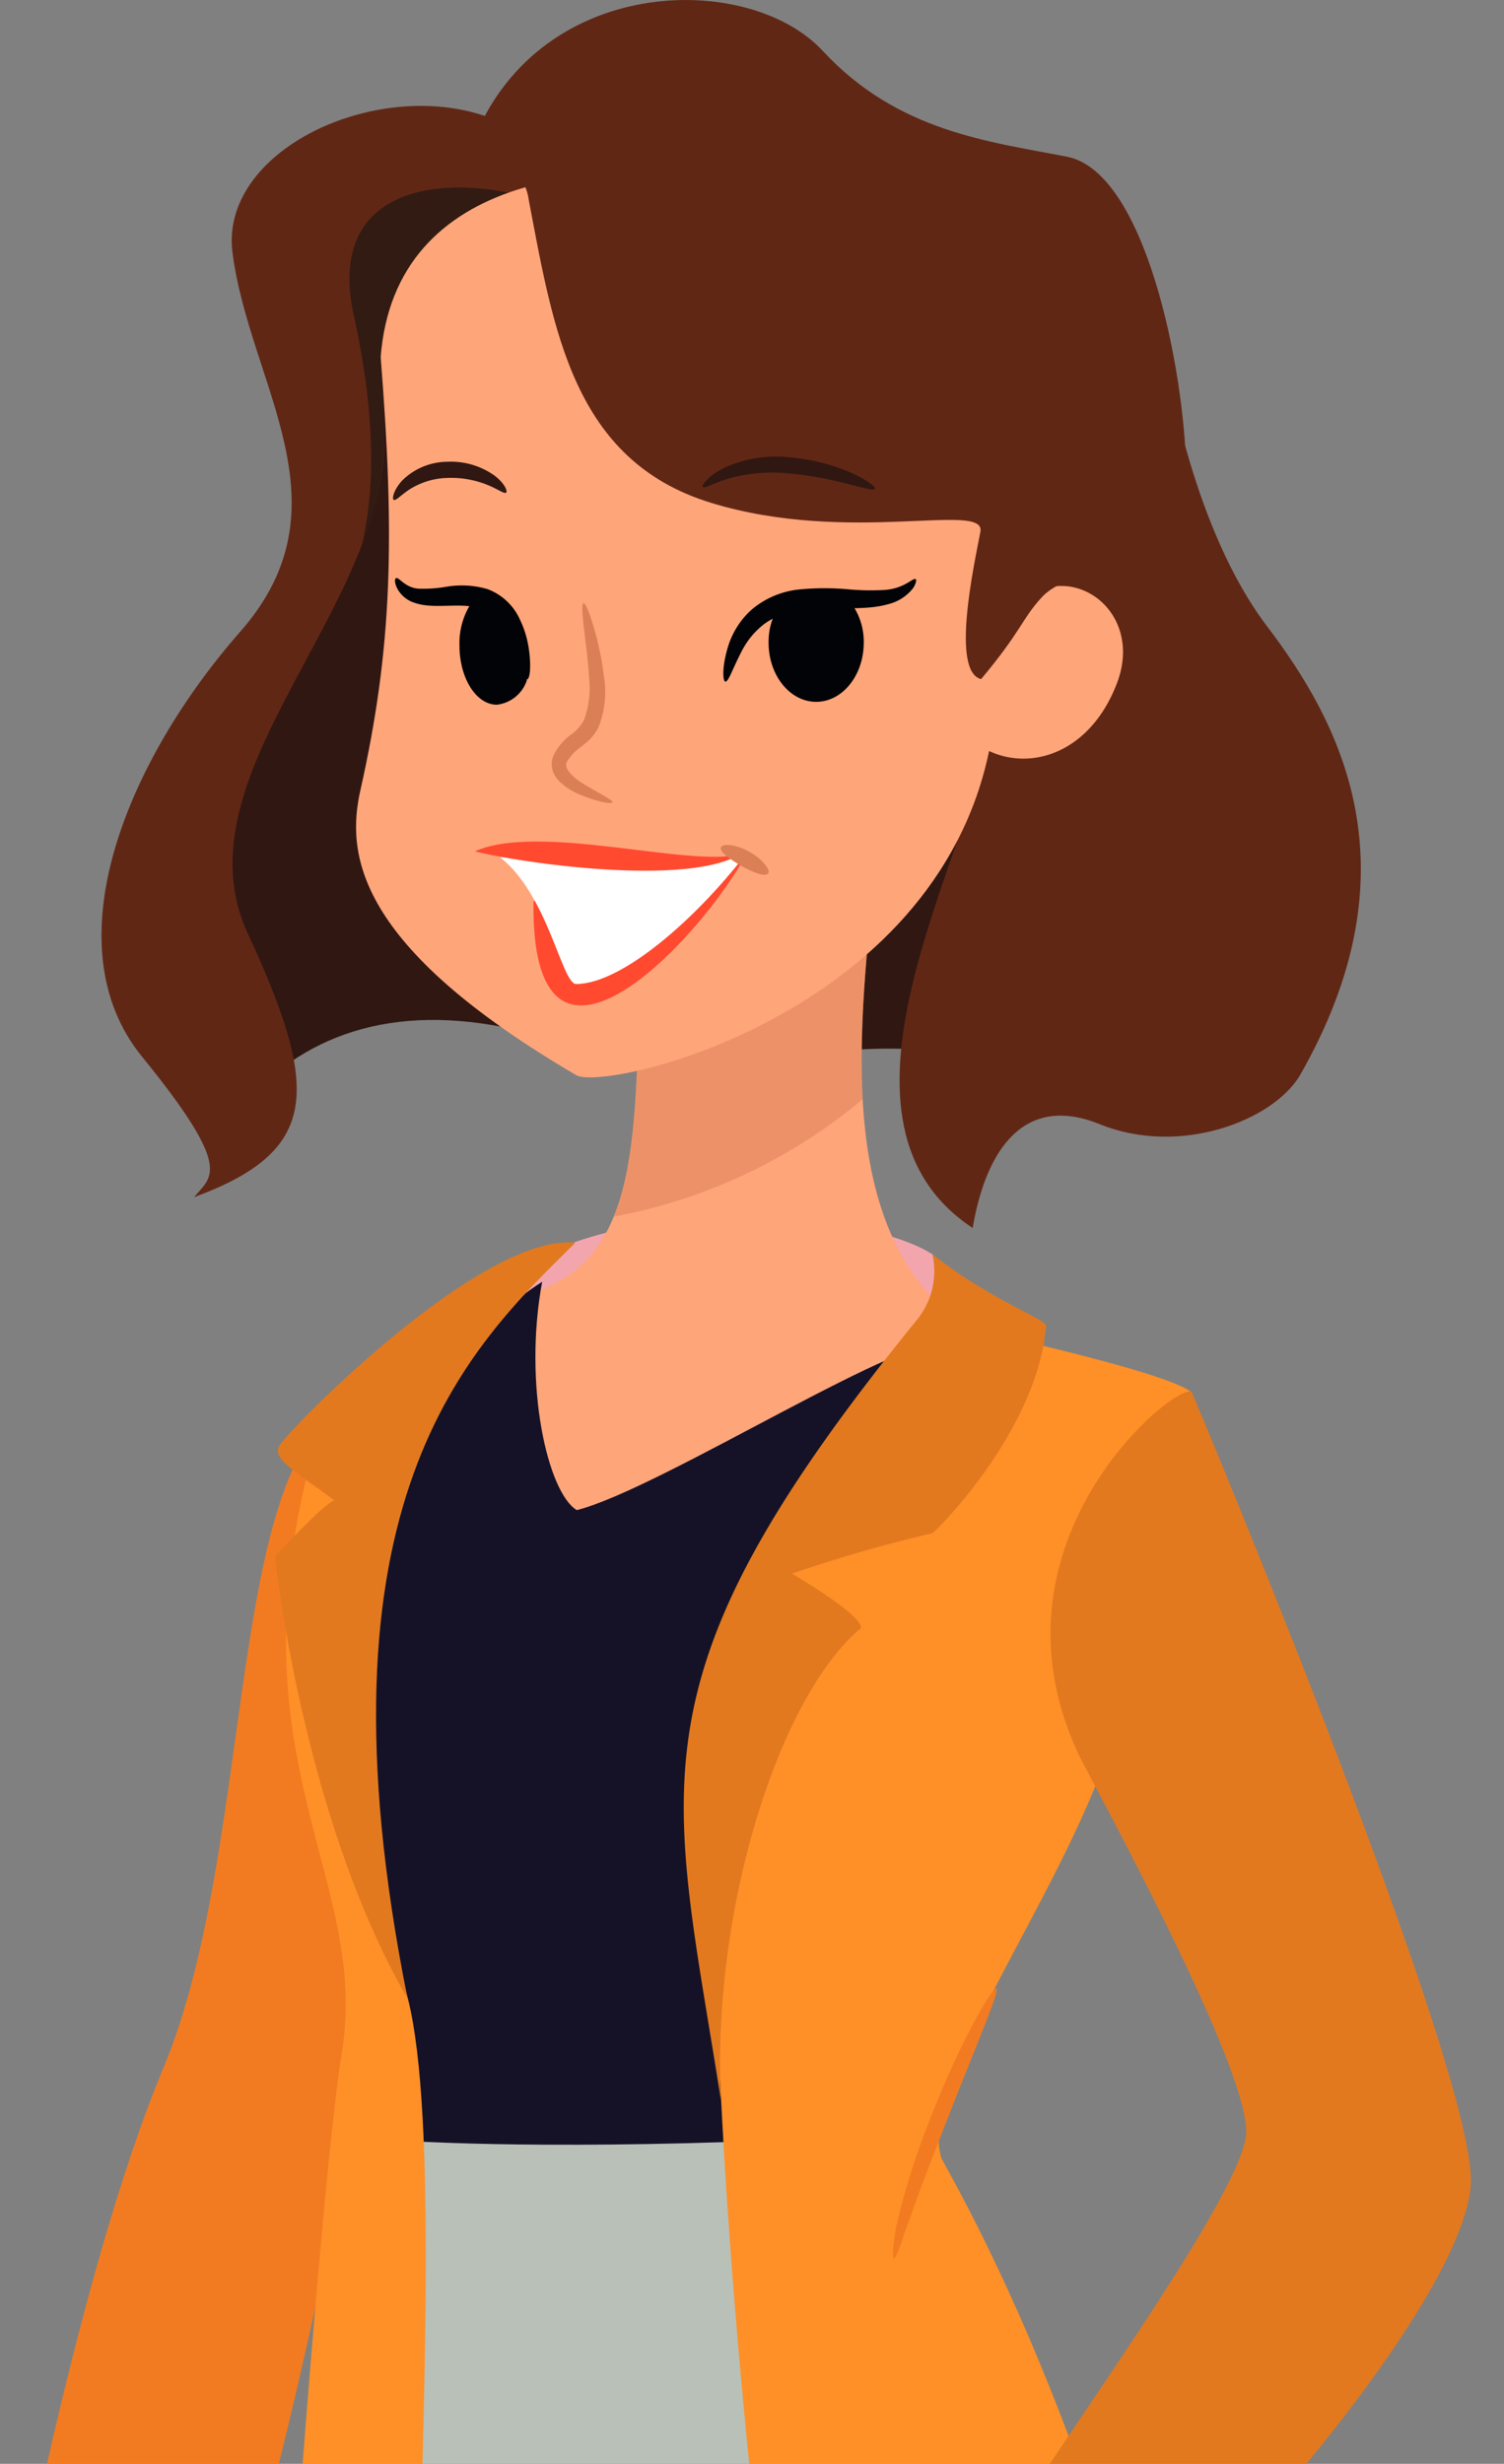 <svg xmlns="http://www.w3.org/2000/svg" xmlns:xlink="http://www.w3.org/1999/xlink" width="129.572" height="212.173" viewBox="0 0 129.572 212.173">
  <rect x="0" y="0" width="129.572" height="212.173" fill="#808080" stroke="none"/>
  <defs>
    <clipPath id="clip-path">
      <path id="Trazado_1034" data-name="Trazado 1034" d="M0,0H129.572V-212.173H0Z" fill="none"/>
    </clipPath>
    <clipPath id="clip-path-2">
      <rect id="Rectángulo_1" data-name="Rectángulo 1" width="126.709" height="30.236" transform="translate(2.863 201.522)" fill="none"/>
    </clipPath>
    <clipPath id="clip-path-3">
      <path id="Trazado_991" data-name="Trazado 991" d="M2.863,231.758H129.572V201.522H2.863Z" fill="none"/>
    </clipPath>
    <clipPath id="clip-path-4">
      <rect id="Rectángulo_2" data-name="Rectángulo 2" width="22.531" height="30.421" transform="translate(52.873 -137.824)" fill="none"/>
    </clipPath>
    <clipPath id="clip-path-5">
      <path id="Trazado_1007" data-name="Trazado 1007" d="M52.873-107.4H75.4v-30.421H52.873Z" fill="none"/>
    </clipPath>
  </defs>
  <g id="Grupo_742" data-name="Grupo 742" transform="translate(0 212.173)">
    <g id="Grupo_741" data-name="Grupo 741" clip-path="url(#clip-path)">
      <g id="Grupo_695" data-name="Grupo 695" opacity="0.18" style="mix-blend-mode: darken;isolation: isolate">
        <g id="Grupo_694" data-name="Grupo 694">
          <g id="Grupo_693" data-name="Grupo 693" clip-path="url(#clip-path-2)">
            <g id="Grupo_692" data-name="Grupo 692" clip-path="url(#clip-path-3)">
              <g id="Grupo_691" data-name="Grupo 691" transform="translate(129.572 216.639)">
                <path id="Trazado_990" data-name="Trazado 990" d="M0,0C0,8.35-28.364,15.119-63.355,15.119S-126.709,8.35-126.709,0s28.365-15.116,63.354-15.116S0-8.348,0,0" fill="#9a9b9f"/>
              </g>
            </g>
          </g>
        </g>
      </g>
      <g id="Grupo_696" data-name="Grupo 696" transform="translate(13.167 22.092)">
        <path id="Trazado_992" data-name="Trazado 992" d="M0,0C-1.334,4.862-2.955,7.626-.858,9.342S.8,18.393.613,22.013s-11.288.765-11.288.765A188.153,188.153,0,0,1-8.863-.476C-6.479-.476,0,0,0,0" fill="#ffa57a"/>
      </g>
      <g id="Grupo_697" data-name="Grupo 697" transform="translate(2.915 34.895)">
        <path id="Trazado_993" data-name="Trazado 993" d="M0,0C.063,5.845-1.335,13.914-.065,16.073S7.178,27.828,8.2,27.575s.381-2.542.381-2.542c2.035,2.16,4.573,3.432,3.939-2.415-1.651-4.064-2.8-5.717-2.8-6.735,3.178,4.7,3.431,7.117,4.7,6.989s-1.143-6.1-2.795-8.64,0-11.309-.889-14.106S0,0,0,0" fill="#ffa57a"/>
      </g>
      <g id="Grupo_698" data-name="Grupo 698" transform="translate(6.401 40.105)">
        <path id="Trazado_994" data-name="Trazado 994" d="M0,0C.12-.08.964,1.03,1.608,3.163c.36,1.039.621,2.353,1.155,3.622A10.035,10.035,0,0,0,3.8,8.694a4.386,4.386,0,0,0,.7.807,1.116,1.116,0,0,0,.18.137c.042.03.029.017.036.021s.012,0,.012-.009a3.778,3.778,0,0,0,.086-.838,13.632,13.632,0,0,0-.077-1.445A29.034,29.034,0,0,0,4.266,4.42c-.1-.474-.208-.938-.324-1.39S3.7,2.165,3.59,1.651A16.3,16.3,0,0,1,3.7-3.331a6.18,6.18,0,0,0-.272-3.025c-.275-.671-.555-1.01-.464-1.091.045-.05.465.153.942.836a5.721,5.721,0,0,1,.778,3.327,18.773,18.773,0,0,0,.153,4.65,30.691,30.691,0,0,1,1.285,5.86A13.11,13.11,0,0,1,6.2,8.84a6.246,6.246,0,0,1-.072.844A2.3,2.3,0,0,1,5.6,10.806a1.277,1.277,0,0,1-1.137.2,2.206,2.206,0,0,1-.844-.508,5.449,5.449,0,0,1-.893-1.079A10.439,10.439,0,0,1,1.651,7.215a29.768,29.768,0,0,1-.9-3.826C.36,1.272-.171.094,0,0" fill="#db7f56"/>
      </g>
      <g id="Grupo_699" data-name="Grupo 699" transform="translate(87.798 88.141)">
        <path id="Trazado_995" data-name="Trazado 995" d="M0,0C.663,21.2.018,104.35,1.673,111.969s12.922,22.193,10.6,25.506S-4.951,125.549-7.934,116.607-20.52,7.62-20.52,7.62Z" fill="#ffa57a"/>
      </g>
      <g id="Grupo_700" data-name="Grupo 700" transform="translate(78.872 200.441)">
        <path id="Trazado_996" data-name="Trazado 996" d="M0,0C12.589,20.372,20.952,24.1,17.308,13.5c0,0,8.2,12.835,4.223,13.167-2.769.23-10.849-5.209-16.759-14.133l.2,3.45L2.65,13.995S1.6,9.086.968,5.355C.194,3.187-.262.848,0,0" fill="#151227"/>
      </g>
      <g id="Grupo_701" data-name="Grupo 701" transform="translate(47.879 91.122)">
        <path id="Trazado_997" data-name="Trazado 997" d="M0,0C0,12.919-.994,103.6-1.74,105.841s-13.666,16.232-28.573,15.238c-3.975-.993,13.913-13.251,17.641-18.717,1.242-18.634-7.7-92.921-8.7-105.591S0,0,0,0" fill="#ffa57a"/>
      </g>
      <g id="Grupo_702" data-name="Grupo 702" transform="translate(46.719 191.828)">
        <path id="Trazado_998" data-name="Trazado 998" d="M0,0C.827,3.478.7,6.875-2.443,18.8a5.407,5.407,0,0,1-2.486.5c-.064-2.93.622-4.844.746-8.695C-13.126,17.308-14.494,21.905-26,22.029c-4.829.053-10.931.829,0-6.957C-26.834,20.869-14.246,16.564,0,0" fill="#151227"/>
      </g>
      <g id="Grupo_703" data-name="Grupo 703" transform="translate(22.68 -118.845)">
        <path id="Trazado_999" data-name="Trazado 999" d="M0,0C5.962-5.466,14.411-7.287,26-3.478s19.214.828,25.839.5S68.24-1.822,72.215-1.16c11.6-7.453,1.324-53.334.663-57.143S31.8-86.13,24.845-84.141s-13.747,0-16.232,2.981.661,34.286-6.294,43.726S-10.6-11.1,0,0" fill="#301712"/>
      </g>
      <g id="Grupo_704" data-name="Grupo 704" transform="translate(85.082 -149.592)">
        <path id="Trazado_1000" data-name="Trazado 1000" d="M0,0C-.663,9.938-15.86,33.561-1.283,43.168c.993-5.962,3.975-11.759,10.932-8.944s14.905-.331,17.224-4.141C37.144,12.194,30.351-.394,24.058-8.675s-8.447-21.7-8.447-21.7L2.36-14.969" fill="#612715"/>
      </g>
      <g id="Grupo_705" data-name="Grupo 705" transform="translate(49.181 -196.197)">
        <path id="Trazado_1001" data-name="Trazado 1001" d="M0,0C-7.453-12.919-30.641-5.63-29.149,5.8s10.268,21.7.659,32.629-16.4,26.832-8.447,36.6,5.964,10.271,4.474,12.092c10.766-3.975,10.931-9.11,4.638-22.691s11.918-27.788,11.758-42.9C-16.233,5.632-10.765.829,0,0" fill="#612715"/>
      </g>
      <g id="Grupo_706" data-name="Grupo 706" transform="translate(30.465 -185.1)">
        <path id="Trazado_1002" data-name="Trazado 1002" d="M0,0C1.58,7.223,2.08,13.985.721,19.813a25.561,25.561,0,0,0,1.928-9.378C2.511-2.9,6.339-8.433,13.933-10.356,5.832-12.157-2.172-9.931,0,0" fill="#321b12"/>
      </g>
      <g id="Grupo_707" data-name="Grupo 707" transform="translate(93.503 166.321)">
        <path id="Trazado_1003" data-name="Trazado 1003" d="M0,0C-5.3,2.816-17.059,1.823-20.7.332-23.519-15.4-39.917-132.507-39.917-132.507S-44.225-5.469-44.39-2.818c-6.957,3.977-16.4.5-18.053-1.489-1.824-13.583-5.3-85.962-6.294-100.7s2.484-48.7,3.312-60.293,5.963-30.807,5.963-30.807a131.733,131.733,0,0,0,38.757-.165C-9.939-180.541.165-9.939,0,0" fill="#b9c0b7"/>
      </g>
      <g id="Grupo_708" data-name="Grupo 708" transform="translate(80.498 -104.035)">
        <path id="Trazado_1004" data-name="Trazado 1004" d="M0,0C-4.348-3.107-21.492-5.715-33.914,0-44.472,7.949-40.622,9.068-40,9.192S1.864,13.665,1.864,13.665" fill="#f3a5ae"/>
      </g>
      <g id="Grupo_709" data-name="Grupo 709" transform="translate(75.404 -137.824)">
        <path id="Trazado_1005" data-name="Trazado 1005" d="M0,0C-1.159,13.25-4.307,32.836,8.946,40.621,3.976,60-27.207,64.142-27.207,64.142s-6.457-22.361-3.643-26.833c10.6-2.319,10.1-13,10.6-27.743C-17.763,4.1,0,0,0,0" fill="#ffa57a"/>
      </g>
      <g id="Grupo_714" data-name="Grupo 714" opacity="0.5">
        <g id="Grupo_713" data-name="Grupo 713">
          <g id="Grupo_712" data-name="Grupo 712" clip-path="url(#clip-path-4)">
            <g id="Grupo_711" data-name="Grupo 711" clip-path="url(#clip-path-5)">
              <g id="Grupo_710" data-name="Grupo 710" transform="translate(52.873 -107.403)">
                <path id="Trazado_1006" data-name="Trazado 1006" d="M0,0C2.038-4.984,1.991-12.221,2.284-20.855c2.484-5.466,20.247-9.566,20.247-9.566C22-24.394,21.07-17.056,21.45-10.113A46.673,46.673,0,0,1,0,0" fill="#db7f56"/>
              </g>
            </g>
          </g>
        </g>
      </g>
      <g id="Grupo_715" data-name="Grupo 715" transform="translate(81.518 -96.264)">
        <path id="Trazado_1008" data-name="Trazado 1008" d="M0,0C-5.467,8.447-18.157,61.13-15.008,68.417c-21.036.827-32.024,0-32.024,0C-52.664,47.878-56.507,8.544-34.809-5.534c-1.656,8.944.495,18.177,2.981,19.668C-24.539,12.312-2.32-1.988,0,0" fill="#151227"/>
      </g>
      <g id="Grupo_716" data-name="Grupo 716" transform="translate(32.796 -181.427)">
        <path id="Trazado_1009" data-name="Trazado 1009" d="M0,0C1.242,15.652.994,25.093-1.74,37.268c-1.242,5.465-.5,13.415,18.634,24.6C19.751,63.231,48.82,56.4,52.671,32.546,56.64,7.966,48.7-11.677,33.789-14.659S1.242-15.9,0,0" fill="#ffa57a"/>
      </g>
      <g id="Grupo_717" data-name="Grupo 717" transform="translate(86.459 -158.653)">
        <path id="Trazado_1010" data-name="Trazado 1010" d="M0,0C4.225-6.5,12.423-1.655,9.773,5.3,7.031,12.5.252,13.375-3.352,9.648A26.945,26.945,0,0,1,0,0" fill="#ffa57a"/>
      </g>
      <g id="Grupo_718" data-name="Grupo 718" transform="translate(62.484 -153.477)">
        <path id="Trazado_1011" data-name="Trazado 1011" d="M0,0C-.207-.036-.325-1.255.289-3.175A7.061,7.061,0,0,1,2.274-6.2,7.5,7.5,0,0,1,6.4-7.937a22.516,22.516,0,0,1,4.186-.011,20.767,20.767,0,0,0,3.161.055c1.721-.127,2.419-1.081,2.654-.927.051.034.057.125.013.275a1.581,1.581,0,0,1-.316.6,3.9,3.9,0,0,1-2.11,1.289c-2.017.579-4.716.182-7.363.487a6.614,6.614,0,0,0-3.3,1.229A7,7,0,0,0,1.44-2.667C.615-1.091.269.057,0,0" fill="#010306"/>
      </g>
      <g id="Grupo_719" data-name="Grupo 719" transform="translate(72.914 -160.735)">
        <path id="Trazado_1012" data-name="Trazado 1012" d="M0,0A5.6,5.6,0,0,1,1.5,3.9C1.5,6.717-.337,9-2.6,9S-6.7,6.717-6.7,3.9A5.642,5.642,0,0,1-5.308.108C-3.54.031-1.77,0,0,0" fill="#010306"/>
      </g>
      <g id="Grupo_720" data-name="Grupo 720" transform="translate(52.755 -143.081)">
        <path id="Trazado_1013" data-name="Trazado 1013" d="M0,0C-.058.153-1.247.018-3.07-.789A5.615,5.615,0,0,1-4.5-1.74a2.379,2.379,0,0,1-.623-.94A1.942,1.942,0,0,1-5.086-4,4.951,4.951,0,0,1-3.653-5.763,3.652,3.652,0,0,0-2.437-7.1a7.955,7.955,0,0,0,.43-3.665c-.067-1.218-.215-2.332-.326-3.27-.235-1.877-.345-3.063-.153-3.106s.632,1.062,1.12,2.924A25.066,25.066,0,0,1-.73-10.874a8.245,8.245,0,0,1-.455,4.381,4.125,4.125,0,0,1-.741,1.058c-.332.317-.6.513-.851.716A4.254,4.254,0,0,0-3.9-3.516c-.362.589.575,1.407,1.314,1.869C-1.028-.691.079-.2,0,0" fill="#db7f56"/>
      </g>
      <g id="Grupo_721" data-name="Grupo 721" transform="translate(45.385 -153.572)">
        <path id="Trazado_1014" data-name="Trazado 1014" d="M0,0A3.091,3.091,0,0,1-2.583,2.085C-4.357,2.085-5.8-.2-5.8-3.009A6.337,6.337,0,0,1-4.453-7.136C-1.767-5.6-.6-2.925,0,0" fill="#010306"/>
      </g>
      <g id="Grupo_722" data-name="Grupo 722" transform="translate(43.603 -169.751)">
        <path id="Trazado_1015" data-name="Trazado 1015" d="M0,0C.144-.092-.1-.785-1-1.465A6.456,6.456,0,0,0-5.051-2.657,5.578,5.578,0,0,0-8.985-1.009c-.752.852-.849,1.564-.7,1.63C-9.5.727-9.1.239-8.337-.267A6.386,6.386,0,0,1-5-1.265,8.326,8.326,0,0,1-1.5-.619C-.643-.262-.167.128,0,0" fill="#301712"/>
      </g>
      <g id="Grupo_723" data-name="Grupo 723" transform="translate(63.935 -137.948)">
        <path id="Trazado_1016" data-name="Trazado 1016" d="M0,0C-4.719,7.951-18.223,21.454-17.973,3.395-16.9,2.9,0,0,0,0" fill="#ff4a30"/>
      </g>
      <g id="Grupo_724" data-name="Grupo 724" transform="translate(64.182 -138.528)">
        <path id="Trazado_1017" data-name="Trazado 1017" d="M0,0C-6.376,1.822-15.651.165-21.117.165c4.14,3.23,5.3,10.767,6.542,10.932C-10.6,11.1-4.224,5.466,0,0" fill="#fff"/>
      </g>
      <g id="Grupo_725" data-name="Grupo 725" transform="translate(63.769 -138.61)">
        <path id="Trazado_1018" data-name="Trazado 1018" d="M0,0C-4.389,1.16-17.309-2.733-22.857-.249-18.964.745-4.638,2.815,0,0" fill="#ff4a30"/>
      </g>
      <g id="Grupo_726" data-name="Grupo 726" transform="translate(62.112 -139.19)">
        <path id="Trazado_1019" data-name="Trazado 1019" d="M0,0C.109-.354,1.275-.3,2.439.371A4.285,4.285,0,0,1,3.78,1.451c.288.349.4.635.278.785-.262.317-1.221-.06-2.288-.644C.708.974-.124.379,0,0" fill="#db7f56"/>
      </g>
      <g id="Grupo_727" data-name="Grupo 727" transform="translate(45.404 -153.663)">
        <path id="Trazado_1020" data-name="Trazado 1020" d="M0,0C-.258.036-.555-.868-1.051-2.227-1.55-3.538-2.316-5.52-4-6.1c-1.732-.585-3.945.1-5.666-.492a2.549,2.549,0,0,1-1.575-1.362c-.187-.445-.151-.718-.051-.763.252-.145.732.8,1.925.9a11.783,11.783,0,0,0,2.413-.164,7.944,7.944,0,0,1,3.542.2A4.968,4.968,0,0,1-.65-5.238a8.7,8.7,0,0,1,.819,2.7C.379-.983.227-.029,0,0" fill="#010306"/>
      </g>
      <g id="Grupo_728" data-name="Grupo 728" transform="translate(72.672 85.658)">
        <path id="Trazado_1021" data-name="Trazado 1021" d="M0,0C10.186-.249,34.411-1.119,39.751-13.79,33.168-40,25.59-81.369,8.448-111.928c-2.114-6.337,10.062-22.113,14.533-35.529,4.349-14.782,7.373-29.938,7.041-30.434-1.823-1.739-18.469-5.343-18.469-5.343s-19.5,12.423-21.741,30.312.251,51.3,2.858,74.784S-5.466-8.448,0,0" fill="#ff9027"/>
      </g>
      <g id="Grupo_729" data-name="Grupo 729" transform="translate(80.332 -104.159)">
        <path id="Trazado_1022" data-name="Trazado 1022" d="M0,0C4.8,3.81,9.837,5.627,9.794,6.149,9.09,14.8.994,23.189,0,24.018A121.972,121.972,0,0,0-12.091,27.5c7.287,4.388,5.8,4.8,5.8,4.8C-13.25,38.261-19.047,56.48-18.219,72.878-22.526,45.384-26.583,36.687-1.326,5.632A6.641,6.641,0,0,0,0,0" fill="#e2791f"/>
      </g>
      <g id="Grupo_730" data-name="Grupo 730" transform="translate(28.655 -90.413)">
        <path id="Trazado_1023" data-name="Trazado 1023" d="M0,0C-9.028,7-6.959,38.1-14.578,56.316s-14.078,52.5-14.078,56.151c6.627,5.632,14.909,3.976,17.227,1.324C-4.472,94.577,2.319,59.3,4.307,47.7,1.406,30.726,0,0,0,0" fill="#f27b21"/>
      </g>
      <g id="Grupo_731" data-name="Grupo 731" transform="translate(34.906 -40.929)">
        <path id="Trazado_1024" data-name="Trazado 1024" d="M0,0C5.439,18.159-4.1,98.759,3.605,124.1c-6.213,1-15.282-6.459-16.524-8.944S-7.948,20.746-5.464,5.591s-9.565-24.97-2.61-51.305c5.466-4.473,5.094-1.368,5.094-1.368S-6.955-23.23,0,0" fill="#ff9027"/>
      </g>
      <g id="Grupo_732" data-name="Grupo 732" transform="translate(49.567 -105.154)">
        <path id="Trazado_1025" data-name="Trazado 1025" d="M0,0C-9.275,9.111-23.064,22.195-14.451,65.1-23.563,49.359-25.88,27-25.88,27s4.47-4.8,5.133-4.8c-3.311-2.485-5.3-3.478-4.8-4.637S-8.137-.869,0,0" fill="#e2791f"/>
      </g>
      <g id="Grupo_733" data-name="Grupo 733" transform="translate(82.486 14.103)">
        <path id="Trazado_1026" data-name="Trazado 1026" d="M0,0A98.5,98.5,0,0,1-7.2-7.826C-10.932,0-13.664,14.783-13.167,18.385c2.484,8.2,13.54,12.8,17.266,9.939C7.454,22.237,7.578,7.081,7.578,7.081S2.485,2.486,0,0" fill="#f27b21"/>
      </g>
      <g id="Grupo_734" data-name="Grupo 734" transform="translate(100.209 12.778)">
        <path id="Trazado_1027" data-name="Trazado 1027" d="M0,0C-3.562.911-13-6.213-11.429-10.271-8.281-12.175,1.907-9.36,0,0" fill="#f27b21"/>
      </g>
      <g id="Grupo_735" data-name="Grupo 735" transform="translate(95.404 0.603)">
        <path id="Trazado_1028" data-name="Trazado 1028" d="M0,0C-4.223,5.094-4.846,9.029-9.44,7.62-13.6,6.346-16.023,14-21.614,14.867c-1.863.869-.081,3.436,1.077,3.189s7.37-3.065,7.37-3.065a14.612,14.612,0,0,0,7.827,5.59C.871,15.489,6.213,6.42,6.213,6.42Z" fill="#ffa57a"/>
      </g>
      <g id="Grupo_736" data-name="Grupo 736" transform="translate(102.695 -92.233)">
        <path id="Trazado_1029" data-name="Trazado 1029" d="M0,0C.661,1.491,24.678,58.964,24.016,68.24S4.638,99.545-2.486,105.012c-1.658-8.365-11.428-10.271-11.428-10.271C-7.951,85.632,3.81,69.234,4.638,64.1S-8.827,33.156-9.773,31.139C-18.552,12.422-.663-1.491,0,0" fill="#e2791f"/>
      </g>
      <g id="Grupo_737" data-name="Grupo 737" transform="translate(32.464 8.14)">
        <path id="Trazado_1030" data-name="Trazado 1030" d="M0,0C-.167,4.969.331,21.533-.663,23.686s-6.293,6.956-7.122,6.625S-8.28,7.784-8.28,7.784Z" fill="#f27b21"/>
      </g>
      <g id="Grupo_738" data-name="Grupo 738" transform="translate(77.019 -17.7)">
        <path id="Trazado_1031" data-name="Trazado 1031" d="M0,0C-.095-.016-.108-.372-.05-1.01c.029-.32.076-.71.14-1.163s.2-.944.325-1.5A63.386,63.386,0,0,1,3.146-12.1c2.5-6.445,5.344-11.312,5.675-11.133s-1.9,5.258-4.378,11.641C3.2-8.4,2.088-5.509,1.359-3.4c-.19.525-.364,1-.517,1.419C.712-1.557.589-1.194.48-.9.262-.308.1.016,0,0" fill="#f27b21"/>
      </g>
      <g id="Grupo_739" data-name="Grupo 739" transform="translate(45.537 -195.036)">
        <path id="Trazado_1032" data-name="Trazado 1032" d="M0,0C2.153,11.263,3.81,22.525,15.736,26.169S39.422,26,38.925,28.654s-2.59,12.028.061,12.691c3.479-4.141,3.525-5.208,5.238-7.058,2.837-3.065,12.587-2.651,12.422-11.1S53.169-2.32,46.377-3.644,31.8-5.8,25.344-12.754.5-19.38-4.97-4.473C-2.65-5.8-.166-1.658,0,0" fill="#612715"/>
      </g>
      <g id="Grupo_740" data-name="Grupo 740" transform="translate(60.538 -170.245)">
        <path id="Trazado_1033" data-name="Trazado 1033" d="M0,0C.14.171.878-.3,2.146-.692a13.921,13.921,0,0,1,5.163-.475c4.136.328,7.349,1.7,7.516,1.332.2-.305-2.913-2.352-7.413-2.718A10.661,10.661,0,0,0,1.771-1.6C.437-.9-.111-.115,0,0" fill="#301712"/>
      </g>
    </g>
  </g>
</svg>
